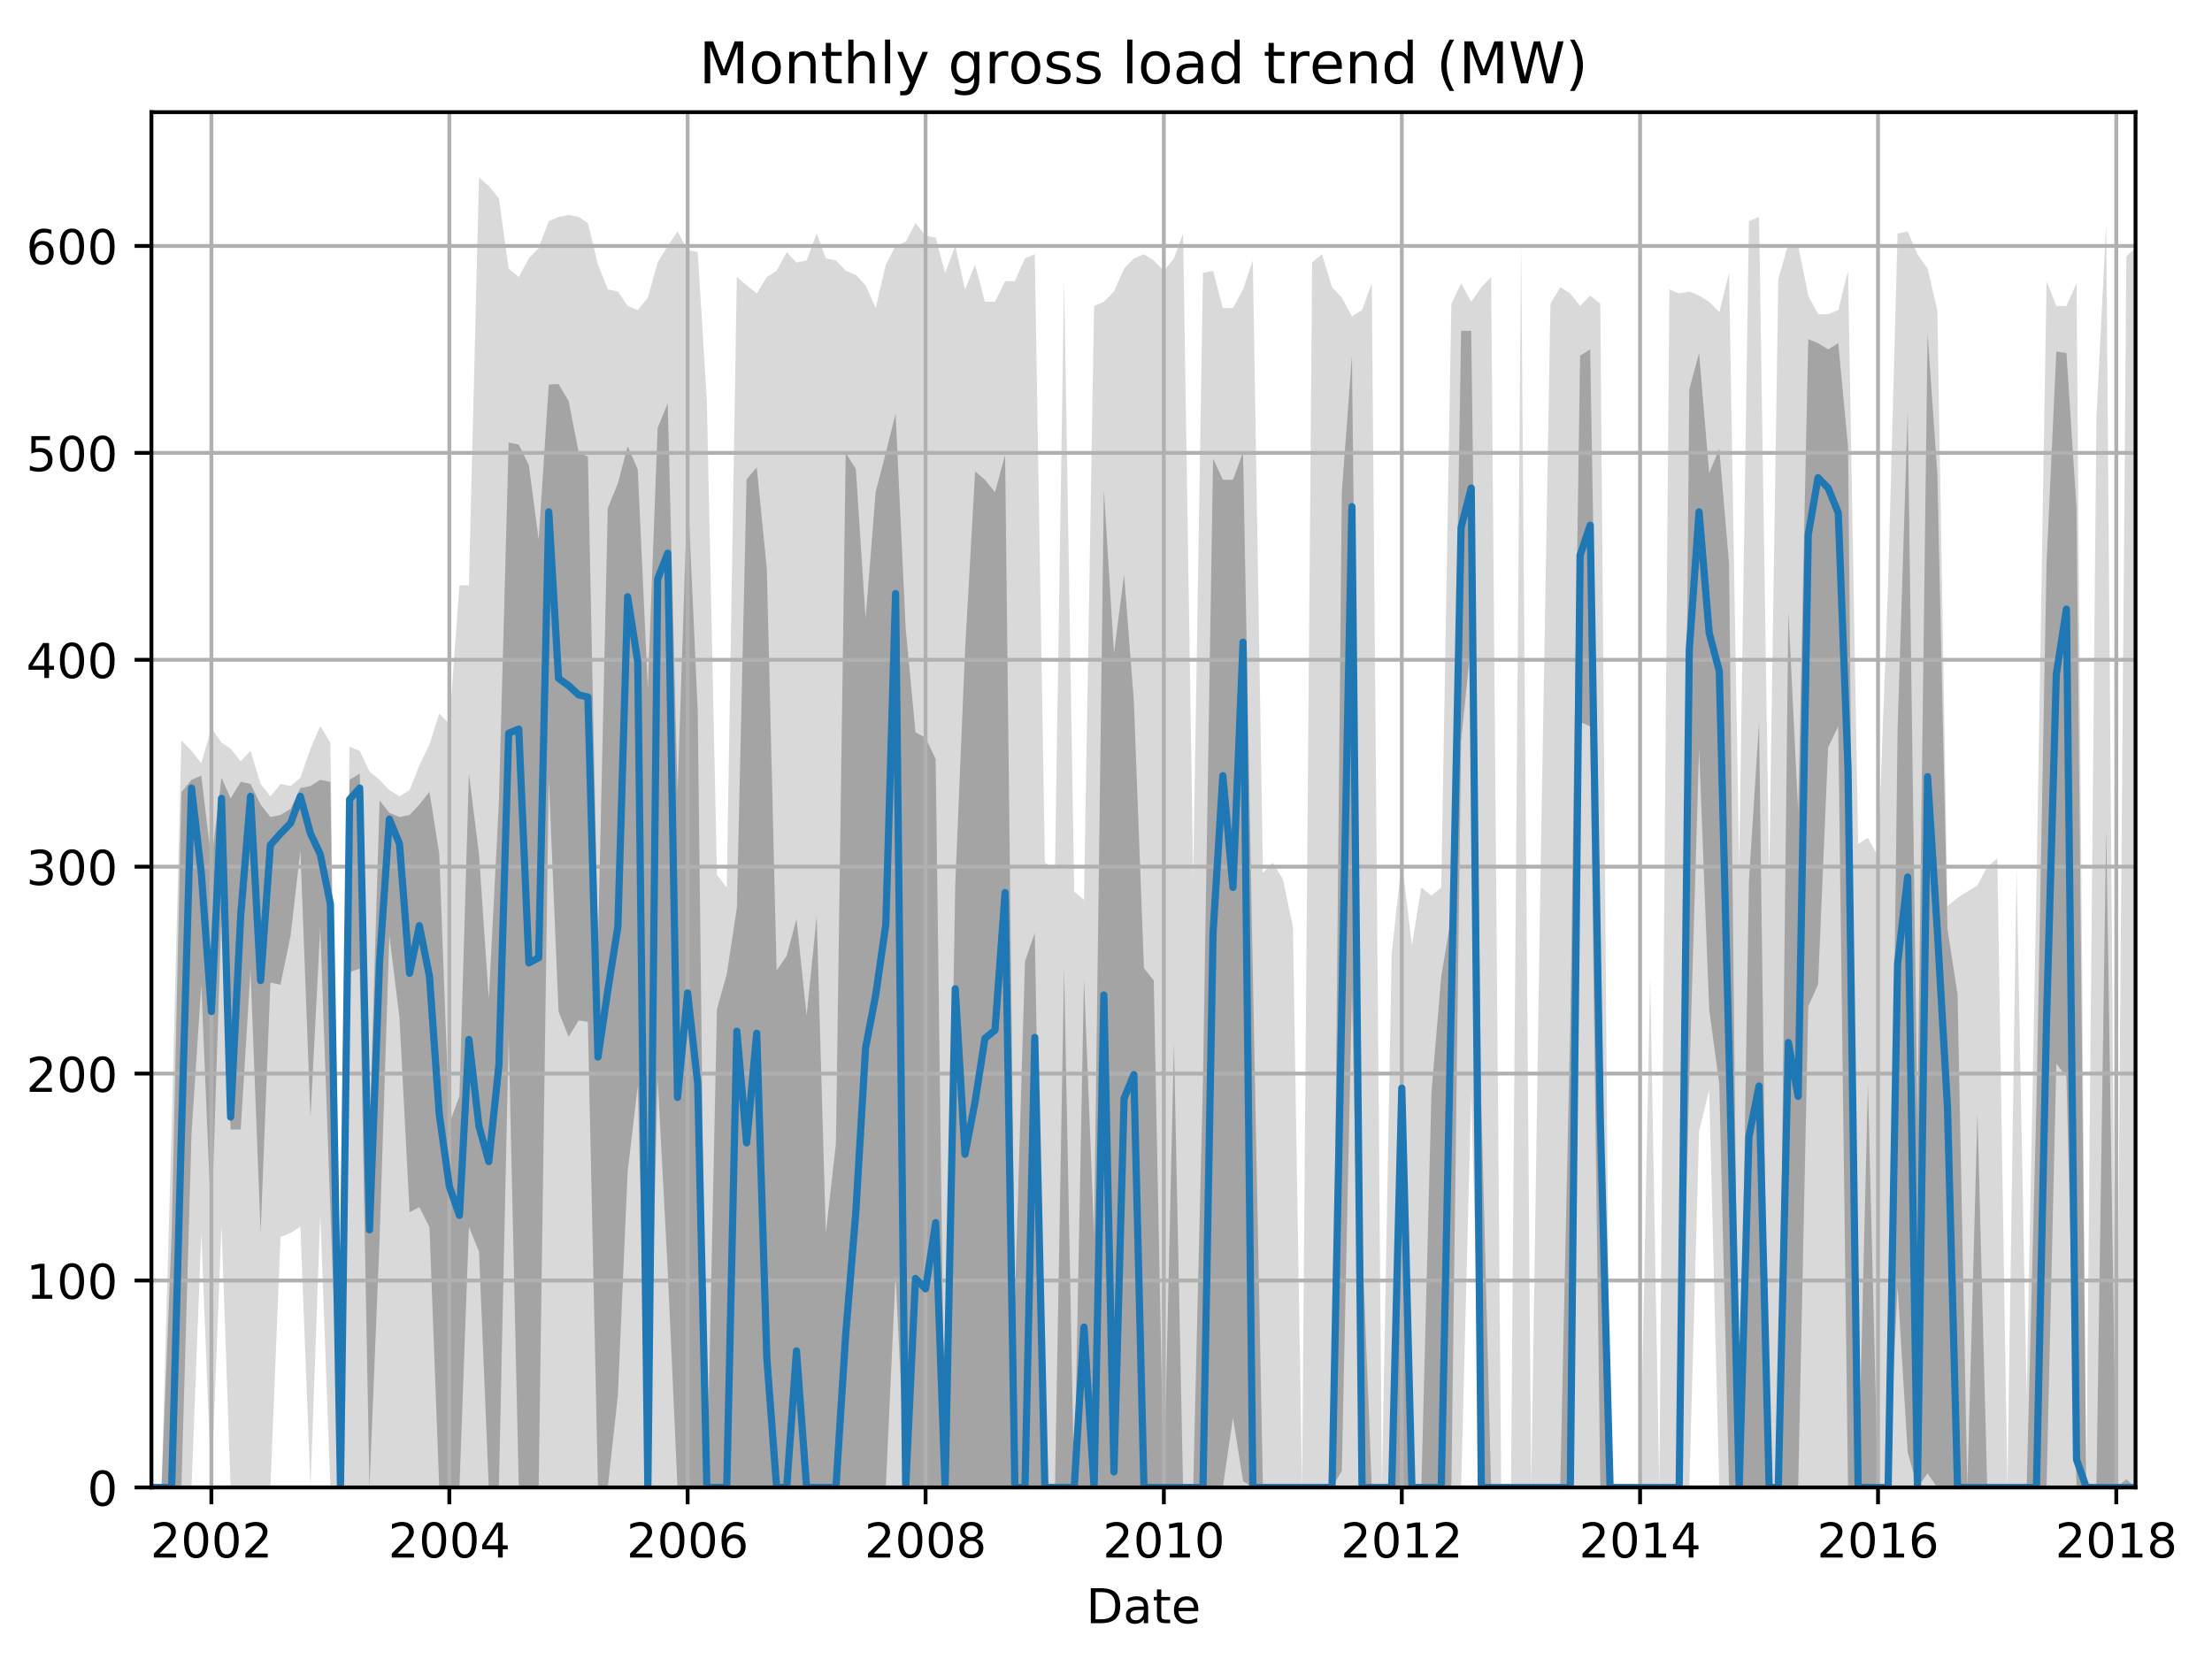 <?xml version="1.0" encoding="utf-8" standalone="no"?>
<!DOCTYPE svg PUBLIC "-//W3C//DTD SVG 1.1//EN"
  "http://www.w3.org/Graphics/SVG/1.1/DTD/svg11.dtd">
<!-- Created with matplotlib (http://matplotlib.org/) -->
<svg height="345.6pt" version="1.1" viewBox="0 0 460.8 345.6" width="460.8pt" xmlns="http://www.w3.org/2000/svg" xmlns:xlink="http://www.w3.org/1999/xlink">
 <defs>
  <style type="text/css">
*{stroke-linecap:butt;stroke-linejoin:round;}
  </style>
 </defs>
 <g id="figure_1">
  <g id="patch_1">
   <path d="M 0 345.6 
L 460.8 345.6 
L 460.8 0 
L 0 0 
z
" style="fill:none;"/>
  </g>
  <g id="axes_1">
   <g id="patch_2">
    <path d="M 31.543 309.863 
L 444.87 309.863 
L 444.87 23.365 
L 31.543 23.365 
z
" style="fill:none;"/>
   </g>
   <g id="PolyCollection_1">
    <path clip-path="url(#pa53b538dc1)" d="M 31.543 309.863 
L 31.543 309.863 
L 33.648 309.863 
L 35.753 309.863 
L 37.79 309.863 
L 39.895 309.863 
L 41.932 256.844 
L 44.037 309.863 
L 46.142 255.12 
L 48.043 309.863 
L 50.148 309.863 
L 52.186 309.863 
L 54.291 309.863 
L 56.328 309.863 
L 58.433 257.706 
L 60.538 256.844 
L 62.575 255.551 
L 64.68 309.863 
L 66.717 252.965 
L 68.822 309.863 
L 70.927 309.863 
L 72.828 309.863 
L 74.933 309.863 
L 76.97 309.863 
L 79.075 309.863 
L 81.112 309.863 
L 83.217 309.863 
L 85.322 309.863 
L 87.359 309.863 
L 89.464 309.863 
L 91.501 309.863 
L 93.606 309.863 
L 95.711 309.863 
L 97.681 309.863 
L 99.786 309.863 
L 101.823 309.863 
L 103.928 309.863 
L 105.965 309.863 
L 108.07 309.863 
L 110.175 309.863 
L 112.212 309.863 
L 114.317 309.863 
L 116.354 309.863 
L 118.459 309.863 
L 120.564 309.863 
L 122.465 309.863 
L 124.57 309.863 
L 126.607 309.863 
L 128.712 309.863 
L 130.75 309.863 
L 132.855 309.863 
L 134.96 309.863 
L 136.997 309.863 
L 139.102 309.863 
L 141.139 309.863 
L 143.244 309.863 
L 145.349 309.863 
L 147.25 309.863 
L 149.355 309.863 
L 151.392 309.863 
L 153.497 309.863 
L 155.534 309.863 
L 157.639 309.863 
L 159.744 309.863 
L 161.781 309.863 
L 163.886 309.863 
L 165.923 309.863 
L 168.028 309.863 
L 170.133 309.863 
L 172.035 309.863 
L 174.14 309.863 
L 176.177 309.863 
L 178.282 309.863 
L 180.319 309.863 
L 182.424 309.863 
L 184.529 309.863 
L 186.566 309.863 
L 188.671 309.863 
L 190.708 309.863 
L 192.813 309.863 
L 194.918 309.863 
L 196.887 309.863 
L 198.992 309.863 
L 201.029 309.863 
L 203.134 309.863 
L 205.171 309.863 
L 207.276 309.863 
L 209.381 309.863 
L 211.418 309.863 
L 213.523 309.863 
L 215.561 309.863 
L 217.666 309.863 
L 219.771 309.863 
L 221.672 309.863 
L 223.777 309.863 
L 225.814 309.863 
L 227.919 309.863 
L 229.956 309.863 
L 232.061 309.863 
L 234.166 309.863 
L 236.203 309.863 
L 238.308 309.863 
L 240.345 309.863 
L 242.45 309.863 
L 244.555 309.863 
L 246.457 309.863 
L 248.562 309.863 
L 250.599 309.863 
L 252.704 309.863 
L 254.741 309.863 
L 256.846 309.863 
L 258.951 309.863 
L 260.988 309.863 
L 263.093 309.863 
L 265.13 309.863 
L 267.235 309.863 
L 269.34 309.863 
L 271.241 309.863 
L 273.346 309.863 
L 275.383 309.863 
L 277.488 309.863 
L 279.525 309.863 
L 281.63 309.863 
L 283.735 309.863 
L 285.772 309.863 
L 287.877 309.863 
L 289.915 309.863 
L 292.02 309.863 
L 294.125 309.863 
L 296.094 309.863 
L 298.199 309.863 
L 300.236 309.863 
L 302.341 309.863 
L 304.378 309.863 
L 306.483 227.533 
L 308.588 309.863 
L 310.625 309.863 
L 312.73 309.863 
L 314.767 309.863 
L 316.872 309.863 
L 318.977 309.863 
L 320.878 309.863 
L 322.983 309.863 
L 325.02 309.863 
L 327.125 309.863 
L 329.163 309.863 
L 331.268 309.863 
L 333.373 309.863 
L 335.41 309.863 
L 337.515 309.863 
L 339.552 309.863 
L 341.657 309.863 
L 343.762 309.863 
L 345.663 309.863 
L 347.768 309.863 
L 349.805 309.863 
L 351.91 309.863 
L 353.947 235.723 
L 356.052 227.102 
L 358.157 309.863 
L 360.194 309.863 
L 362.299 309.863 
L 364.336 309.863 
L 366.441 309.863 
L 368.546 309.863 
L 370.448 309.863 
L 372.553 309.863 
L 374.59 309.863 
L 376.695 309.863 
L 378.732 309.863 
L 380.837 309.863 
L 382.942 309.863 
L 384.979 309.863 
L 387.084 309.863 
L 389.121 309.863 
L 391.226 309.863 
L 393.331 309.863 
L 395.3 309.863 
L 397.405 309.863 
L 399.442 309.863 
L 401.547 309.863 
L 403.584 309.863 
L 405.689 309.863 
L 407.794 309.863 
L 409.832 309.863 
L 411.937 309.863 
L 413.974 309.863 
L 416.079 309.863 
L 418.184 309.863 
L 420.085 309.863 
L 422.19 309.863 
L 424.227 309.863 
L 426.332 309.863 
L 428.369 309.863 
L 430.474 309.863 
L 432.579 309.863 
L 434.616 309.863 
L 436.721 309.863 
L 438.758 309.863 
L 440.863 309.863 
L 442.968 309.863 
L 444.87 309.863 
L 444.87 51.664 
L 444.87 51.664 
L 442.968 53.388 
L 440.863 309.863 
L 438.758 46.491 
L 436.721 87.01 
L 434.616 309.863 
L 432.579 58.991 
L 430.474 63.733 
L 428.369 63.733 
L 426.332 58.56 
L 424.227 184.859 
L 422.19 290.897 
L 420.085 180.979 
L 418.184 309.863 
L 416.079 178.824 
L 413.974 180.548 
L 411.937 184.427 
L 409.832 185.721 
L 407.794 187.014 
L 405.689 188.738 
L 403.584 64.595 
L 401.547 55.974 
L 399.442 52.957 
L 397.405 48.215 
L 395.3 48.646 
L 393.331 121.494 
L 391.226 178.393 
L 389.121 174.513 
L 387.084 175.806 
L 384.979 56.405 
L 382.942 64.595 
L 380.837 65.457 
L 378.732 65.457 
L 376.695 61.578 
L 374.59 51.233 
L 372.553 50.801 
L 370.448 58.129 
L 368.546 182.272 
L 366.441 45.198 
L 364.336 46.06 
L 362.299 180.117 
L 360.194 56.836 
L 358.157 65.026 
L 356.052 62.871 
L 353.947 61.578 
L 351.91 60.716 
L 349.805 61.147 
L 347.768 60.285 
L 345.663 309.863 
L 343.762 203.394 
L 341.657 309.863 
L 339.552 309.863 
L 337.515 309.863 
L 335.41 309.863 
L 333.373 63.302 
L 331.268 61.578 
L 329.163 63.733 
L 327.125 61.147 
L 325.02 59.854 
L 322.983 63.302 
L 320.878 184.427 
L 318.977 309.863 
L 316.872 50.37 
L 314.767 309.863 
L 312.73 309.863 
L 310.625 57.698 
L 308.588 59.854 
L 306.483 62.871 
L 304.378 58.991 
L 302.341 63.302 
L 300.236 184.859 
L 298.199 186.583 
L 296.094 184.859 
L 294.125 196.928 
L 292.02 179.255 
L 289.915 198.652 
L 287.877 309.863 
L 285.772 58.991 
L 283.735 64.595 
L 281.63 65.888 
L 279.525 62.009 
L 277.488 59.854 
L 275.383 52.957 
L 273.346 54.681 
L 271.241 309.863 
L 269.34 193.049 
L 267.235 183.134 
L 265.13 179.686 
L 263.093 181.841 
L 260.988 54.25 
L 258.951 60.285 
L 256.846 64.164 
L 254.741 64.164 
L 252.704 56.405 
L 250.599 56.836 
L 248.562 182.703 
L 246.457 48.646 
L 244.555 53.819 
L 242.45 56.405 
L 240.345 54.25 
L 238.308 52.957 
L 236.203 53.819 
L 234.166 55.974 
L 232.061 60.716 
L 229.956 62.871 
L 227.919 63.733 
L 225.814 187.445 
L 223.777 185.721 
L 221.672 58.129 
L 219.771 180.979 
L 217.666 179.686 
L 215.561 52.957 
L 213.523 53.819 
L 211.418 58.56 
L 209.381 58.56 
L 207.276 62.871 
L 205.171 62.871 
L 203.134 55.112 
L 201.029 60.285 
L 198.992 51.233 
L 196.887 56.836 
L 194.918 49.508 
L 192.813 49.077 
L 190.708 46.491 
L 188.671 50.37 
L 186.566 51.233 
L 184.529 55.112 
L 182.424 64.164 
L 180.319 59.423 
L 178.282 57.267 
L 176.177 56.405 
L 174.14 54.25 
L 172.035 53.819 
L 170.133 48.646 
L 168.028 54.25 
L 165.923 54.681 
L 163.886 52.526 
L 161.781 56.405 
L 159.744 57.698 
L 157.639 61.147 
L 155.534 59.423 
L 153.497 57.698 
L 151.392 184.859 
L 149.355 182.272 
L 147.25 83.561 
L 145.349 52.526 
L 143.244 52.095 
L 141.139 48.215 
L 139.102 51.233 
L 136.997 54.681 
L 134.96 62.009 
L 132.855 64.595 
L 130.75 63.733 
L 128.712 60.716 
L 126.607 60.285 
L 124.57 55.112 
L 122.465 46.491 
L 120.564 45.198 
L 118.459 44.767 
L 116.354 45.198 
L 114.317 46.06 
L 112.212 51.664 
L 110.175 53.819 
L 108.07 57.698 
L 105.965 55.974 
L 103.928 41.318 
L 101.823 38.732 
L 99.786 37.008 
L 97.681 121.925 
L 95.711 121.925 
L 93.606 150.805 
L 91.501 148.65 
L 89.464 155.116 
L 87.359 159.426 
L 85.322 164.599 
L 83.217 165.892 
L 81.112 164.599 
L 79.075 162.444 
L 76.97 160.72 
L 74.933 156.409 
L 72.828 155.547 
L 70.927 309.863 
L 68.822 154.685 
L 66.717 151.237 
L 64.68 155.978 
L 62.575 162.013 
L 60.538 163.737 
L 58.433 163.306 
L 56.328 165.892 
L 54.291 163.306 
L 52.186 156.409 
L 50.148 158.564 
L 48.043 155.978 
L 46.142 154.685 
L 44.037 151.668 
L 41.932 158.995 
L 39.895 156.409 
L 37.79 154.254 
L 35.753 234.861 
L 33.648 309.863 
L 31.543 309.863 
z
" style="fill:#808080;fill-opacity:0.3;"/>
   </g>
   <g id="PolyCollection_2">
    <path clip-path="url(#pa53b538dc1)" d="M 31.543 309.863 
L 31.543 309.863 
L 33.648 309.863 
L 35.753 309.863 
L 37.79 309.863 
L 39.895 236.154 
L 41.932 205.118 
L 44.037 255.551 
L 46.142 190.462 
L 48.043 235.292 
L 50.148 235.292 
L 52.186 202.101 
L 54.291 256.844 
L 56.328 204.687 
L 58.433 205.118 
L 60.538 194.88 
L 62.575 177.207 
L 64.68 232.813 
L 66.717 193.156 
L 68.822 252.103 
L 70.927 309.863 
L 72.828 202.532 
L 74.933 201.777 
L 76.97 309.863 
L 79.075 258.137 
L 81.112 194.88 
L 83.217 212.015 
L 85.322 252.534 
L 87.359 251.456 
L 89.464 255.659 
L 91.501 309.863 
L 93.606 309.863 
L 95.711 309.863 
L 97.681 255.551 
L 99.786 260.724 
L 101.823 309.863 
L 103.928 309.863 
L 105.965 215.894 
L 108.07 309.863 
L 110.175 309.863 
L 112.212 309.863 
L 114.317 162.121 
L 116.354 210.722 
L 118.459 216.002 
L 120.564 212.554 
L 122.465 212.877 
L 124.57 309.863 
L 126.607 309.863 
L 128.712 290.682 
L 130.75 244.128 
L 132.855 226.239 
L 134.96 309.863 
L 136.997 224.731 
L 139.102 264.711 
L 141.139 309.863 
L 143.244 309.863 
L 145.349 309.863 
L 147.25 309.863 
L 149.355 309.863 
L 151.392 309.863 
L 153.497 309.863 
L 155.534 309.863 
L 157.639 309.863 
L 159.744 309.863 
L 161.781 309.863 
L 163.886 309.863 
L 165.923 309.863 
L 168.028 309.863 
L 170.133 309.863 
L 172.035 309.863 
L 174.14 309.863 
L 176.177 309.863 
L 178.282 309.863 
L 180.319 309.863 
L 182.424 309.863 
L 184.529 309.863 
L 186.566 265.573 
L 188.671 309.863 
L 190.708 309.863 
L 192.813 309.863 
L 194.918 309.863 
L 196.887 309.863 
L 198.992 309.863 
L 201.029 309.863 
L 203.134 309.863 
L 205.171 309.863 
L 207.276 309.863 
L 209.381 309.863 
L 211.418 309.863 
L 213.523 309.863 
L 215.561 309.863 
L 217.666 309.863 
L 219.771 309.863 
L 221.672 309.863 
L 223.777 309.863 
L 225.814 309.863 
L 227.919 309.863 
L 229.956 309.863 
L 232.061 309.863 
L 234.166 309.863 
L 236.203 309.863 
L 238.308 309.863 
L 240.345 309.863 
L 242.45 309.863 
L 244.555 309.863 
L 246.457 309.863 
L 248.562 309.863 
L 250.599 309.863 
L 252.704 309.863 
L 254.741 309.863 
L 256.846 295.316 
L 258.951 308.57 
L 260.988 309.863 
L 263.093 309.863 
L 265.13 309.863 
L 267.235 309.863 
L 269.34 309.863 
L 271.241 309.863 
L 273.346 309.863 
L 275.383 309.863 
L 277.488 309.863 
L 279.525 306.415 
L 281.63 206.519 
L 283.735 309.863 
L 285.772 309.863 
L 287.877 309.863 
L 289.915 309.863 
L 292.02 309.863 
L 294.125 309.863 
L 296.094 309.863 
L 298.199 309.863 
L 300.236 309.863 
L 302.341 309.863 
L 304.378 154.362 
L 306.483 133.563 
L 308.588 309.863 
L 310.625 309.863 
L 312.73 309.863 
L 314.767 309.863 
L 316.872 309.863 
L 318.977 309.863 
L 320.878 309.863 
L 322.983 309.863 
L 325.02 309.863 
L 327.125 309.863 
L 329.163 150.374 
L 331.268 151.344 
L 333.373 309.863 
L 335.41 309.863 
L 337.515 309.863 
L 339.552 309.863 
L 341.657 309.863 
L 343.762 309.863 
L 345.663 309.863 
L 347.768 309.863 
L 349.805 309.863 
L 351.91 224.946 
L 353.947 155.978 
L 356.052 210.291 
L 358.157 225.808 
L 360.194 309.863 
L 362.299 309.863 
L 364.336 309.863 
L 366.441 309.863 
L 368.546 309.863 
L 370.448 309.863 
L 372.553 309.863 
L 374.59 309.863 
L 376.695 209.644 
L 378.732 205.118 
L 380.837 155.655 
L 382.942 151.344 
L 384.979 309.863 
L 387.084 309.863 
L 389.121 309.863 
L 391.226 309.863 
L 393.331 309.863 
L 395.3 267.944 
L 397.405 302.536 
L 399.442 309.863 
L 401.547 306.954 
L 403.584 309.863 
L 405.689 309.863 
L 407.794 309.863 
L 409.832 309.863 
L 411.937 309.863 
L 413.974 309.863 
L 416.079 309.863 
L 418.184 309.863 
L 420.085 309.863 
L 422.19 309.863 
L 424.227 309.863 
L 426.332 309.863 
L 428.369 221.606 
L 430.474 224.3 
L 432.579 309.863 
L 434.616 309.863 
L 436.721 309.863 
L 438.758 309.863 
L 440.863 309.863 
L 442.968 309.863 
L 444.87 309.863 
L 444.87 309.863 
L 444.87 309.863 
L 442.968 308.139 
L 440.863 309.863 
L 438.758 172.681 
L 436.721 309.863 
L 434.616 309.863 
L 432.579 105.868 
L 430.474 73.539 
L 428.369 73.216 
L 426.332 117.291 
L 424.227 229.688 
L 422.19 309.863 
L 420.085 309.863 
L 418.184 309.863 
L 416.079 309.863 
L 413.974 309.863 
L 411.937 231.843 
L 409.832 309.863 
L 407.794 207.165 
L 405.689 193.48 
L 403.584 98.756 
L 401.547 69.337 
L 399.442 233.567 
L 397.405 85.609 
L 395.3 151.991 
L 393.331 309.863 
L 391.226 309.863 
L 389.121 225.808 
L 387.084 309.863 
L 384.979 93.045 
L 382.942 71.492 
L 380.837 72.785 
L 378.732 71.492 
L 376.695 70.63 
L 374.59 168.91 
L 372.553 127.421 
L 370.448 309.863 
L 368.546 309.863 
L 366.441 150.374 
L 364.336 183.565 
L 362.299 309.863 
L 360.194 117.399 
L 358.157 93.476 
L 356.052 98.54 
L 353.947 73.539 
L 351.91 81.083 
L 349.805 309.863 
L 347.768 309.863 
L 345.663 309.863 
L 343.762 309.863 
L 341.657 309.863 
L 339.552 309.863 
L 337.515 309.863 
L 335.41 309.863 
L 333.373 196.389 
L 331.268 72.785 
L 329.163 74.078 
L 327.125 212.769 
L 325.02 309.863 
L 322.983 309.863 
L 320.878 309.863 
L 318.977 309.863 
L 316.872 309.863 
L 314.767 309.863 
L 312.73 309.863 
L 310.625 309.863 
L 308.588 229.688 
L 306.483 68.906 
L 304.378 68.906 
L 302.341 190.893 
L 300.236 203.394 
L 298.199 227.533 
L 296.094 309.863 
L 294.125 309.863 
L 292.02 211.907 
L 289.915 309.863 
L 287.877 309.863 
L 285.772 309.863 
L 283.735 258.03 
L 281.63 74.078 
L 279.525 102.528 
L 277.488 309.863 
L 275.383 309.863 
L 273.346 309.863 
L 271.241 309.863 
L 269.34 309.863 
L 267.235 309.863 
L 265.13 309.863 
L 263.093 309.863 
L 260.988 202.855 
L 258.951 94.23 
L 256.846 99.941 
L 254.741 99.941 
L 252.704 95.523 
L 250.599 224.946 
L 248.562 309.863 
L 246.457 309.863 
L 244.555 217.295 
L 242.45 309.863 
L 240.345 204.256 
L 238.308 201.67 
L 236.203 146.064 
L 234.166 119.662 
L 232.061 136.042 
L 229.956 101.989 
L 227.919 257.275 
L 225.814 203.825 
L 223.777 309.863 
L 221.672 201.67 
L 219.771 309.863 
L 217.666 309.863 
L 215.561 194.342 
L 213.523 200.269 
L 211.418 271.069 
L 209.381 94.769 
L 207.276 102.528 
L 205.171 99.941 
L 203.134 98.217 
L 201.029 135.611 
L 198.992 184.427 
L 196.887 309.863 
L 194.918 158.133 
L 192.813 153.715 
L 190.708 152.53 
L 188.671 130.869 
L 186.566 86.148 
L 184.529 94.338 
L 182.424 102.42 
L 180.319 128.822 
L 178.282 97.678 
L 176.177 94.338 
L 174.14 238.201 
L 172.035 256.844 
L 170.133 190.893 
L 168.028 211.584 
L 165.923 191.432 
L 163.886 199.083 
L 161.781 202.208 
L 159.744 118.477 
L 157.639 97.355 
L 155.534 99.834 
L 153.497 189.169 
L 151.392 202.963 
L 149.355 210.183 
L 147.25 309.863 
L 145.349 148.111 
L 143.244 101.666 
L 141.139 164.922 
L 139.102 83.992 
L 136.997 89.165 
L 134.96 143.37 
L 132.855 97.786 
L 130.75 92.937 
L 128.712 100.696 
L 126.607 105.868 
L 124.57 196.928 
L 122.465 95.092 
L 120.564 94.338 
L 118.459 83.561 
L 116.354 80.005 
L 114.317 80.113 
L 112.212 112.442 
L 110.175 96.924 
L 108.07 92.613 
L 105.965 92.182 
L 103.928 167.185 
L 101.823 208.135 
L 99.786 177.962 
L 97.681 161.151 
L 95.711 228.395 
L 93.606 233.998 
L 91.501 177.854 
L 89.464 164.922 
L 87.359 167.616 
L 85.322 169.772 
L 83.217 170.203 
L 81.112 169.341 
L 79.075 166.754 
L 76.97 236.585 
L 74.933 161.151 
L 72.828 162.444 
L 70.927 309.863 
L 68.822 162.875 
L 66.717 162.444 
L 64.68 163.737 
L 62.575 164.168 
L 60.538 168.479 
L 58.433 169.772 
L 56.328 170.203 
L 54.291 167.616 
L 52.186 163.306 
L 50.148 162.875 
L 48.043 166.323 
L 46.142 162.013 
L 44.037 179.255 
L 41.932 161.582 
L 39.895 162.444 
L 37.79 165.03 
L 35.753 257.275 
L 33.648 309.863 
L 31.543 309.863 
z
" style="fill:#808080;fill-opacity:0.6;"/>
   </g>
   <g id="matplotlib.axis_1">
    <g id="xtick_1">
     <g id="line2d_1">
      <path clip-path="url(#pa53b538dc1)" d="M 44.037 309.863 
L 44.037 23.365 
" style="fill:none;stroke:#b0b0b0;stroke-linecap:square;stroke-width:0.8;"/>
     </g>
     <g id="line2d_2">
      <defs>
       <path d="M 0 0 
L 0 3.5 
" id="m38c96e38ef" style="stroke:#000000;stroke-width:0.8;"/>
      </defs>
      <g>
       <use style="stroke:#000000;stroke-width:0.8;" x="44.037" xlink:href="#m38c96e38ef" y="309.863"/>
      </g>
     </g>
     <g id="text_1">
      <!-- 2002 -->
      <defs>
       <path d="M 19.188 8.297 
L 53.609 8.297 
L 53.609 0 
L 7.328 0 
L 7.328 8.297 
Q 12.938 14.109 22.625 23.891 
Q 32.328 33.688 34.812 36.531 
Q 39.547 41.844 41.422 45.531 
Q 43.312 49.219 43.312 52.781 
Q 43.312 58.594 39.234 62.25 
Q 35.156 65.922 28.609 65.922 
Q 23.969 65.922 18.812 64.312 
Q 13.672 62.703 7.812 59.422 
L 7.812 69.391 
Q 13.766 71.781 18.938 73 
Q 24.125 74.219 28.422 74.219 
Q 39.75 74.219 46.484 68.547 
Q 53.219 62.891 53.219 53.422 
Q 53.219 48.922 51.531 44.891 
Q 49.859 40.875 45.406 35.406 
Q 44.188 33.984 37.641 27.219 
Q 31.109 20.453 19.188 8.297 
z
" id="DejaVuSans-32"/>
       <path d="M 31.781 66.406 
Q 24.172 66.406 20.328 58.906 
Q 16.5 51.422 16.5 36.375 
Q 16.5 21.391 20.328 13.891 
Q 24.172 6.391 31.781 6.391 
Q 39.453 6.391 43.281 13.891 
Q 47.125 21.391 47.125 36.375 
Q 47.125 51.422 43.281 58.906 
Q 39.453 66.406 31.781 66.406 
z
M 31.781 74.219 
Q 44.047 74.219 50.516 64.516 
Q 56.984 54.828 56.984 36.375 
Q 56.984 17.969 50.516 8.266 
Q 44.047 -1.422 31.781 -1.422 
Q 19.531 -1.422 13.062 8.266 
Q 6.594 17.969 6.594 36.375 
Q 6.594 54.828 13.062 64.516 
Q 19.531 74.219 31.781 74.219 
z
" id="DejaVuSans-30"/>
      </defs>
      <g transform="translate(31.312 324.462)scale(0.1 -0.1)">
       <use xlink:href="#DejaVuSans-32"/>
       <use x="63.623" xlink:href="#DejaVuSans-30"/>
       <use x="127.246" xlink:href="#DejaVuSans-30"/>
       <use x="190.869" xlink:href="#DejaVuSans-32"/>
      </g>
     </g>
    </g>
    <g id="xtick_2">
     <g id="line2d_3">
      <path clip-path="url(#pa53b538dc1)" d="M 93.606 309.863 
L 93.606 23.365 
" style="fill:none;stroke:#b0b0b0;stroke-linecap:square;stroke-width:0.8;"/>
     </g>
     <g id="line2d_4">
      <g>
       <use style="stroke:#000000;stroke-width:0.8;" x="93.606" xlink:href="#m38c96e38ef" y="309.863"/>
      </g>
     </g>
     <g id="text_2">
      <!-- 2004 -->
      <defs>
       <path d="M 37.797 64.312 
L 12.891 25.391 
L 37.797 25.391 
z
M 35.203 72.906 
L 47.609 72.906 
L 47.609 25.391 
L 58.016 25.391 
L 58.016 17.188 
L 47.609 17.188 
L 47.609 0 
L 37.797 0 
L 37.797 17.188 
L 4.891 17.188 
L 4.891 26.703 
z
" id="DejaVuSans-34"/>
      </defs>
      <g transform="translate(80.881 324.462)scale(0.1 -0.1)">
       <use xlink:href="#DejaVuSans-32"/>
       <use x="63.623" xlink:href="#DejaVuSans-30"/>
       <use x="127.246" xlink:href="#DejaVuSans-30"/>
       <use x="190.869" xlink:href="#DejaVuSans-34"/>
      </g>
     </g>
    </g>
    <g id="xtick_3">
     <g id="line2d_5">
      <path clip-path="url(#pa53b538dc1)" d="M 143.244 309.863 
L 143.244 23.365 
" style="fill:none;stroke:#b0b0b0;stroke-linecap:square;stroke-width:0.8;"/>
     </g>
     <g id="line2d_6">
      <g>
       <use style="stroke:#000000;stroke-width:0.8;" x="143.244" xlink:href="#m38c96e38ef" y="309.863"/>
      </g>
     </g>
     <g id="text_3">
      <!-- 2006 -->
      <defs>
       <path d="M 33.016 40.375 
Q 26.375 40.375 22.484 35.828 
Q 18.609 31.297 18.609 23.391 
Q 18.609 15.531 22.484 10.953 
Q 26.375 6.391 33.016 6.391 
Q 39.656 6.391 43.531 10.953 
Q 47.406 15.531 47.406 23.391 
Q 47.406 31.297 43.531 35.828 
Q 39.656 40.375 33.016 40.375 
z
M 52.594 71.297 
L 52.594 62.312 
Q 48.875 64.062 45.094 64.984 
Q 41.312 65.922 37.594 65.922 
Q 27.828 65.922 22.672 59.328 
Q 17.531 52.734 16.797 39.406 
Q 19.672 43.656 24.016 45.922 
Q 28.375 48.188 33.594 48.188 
Q 44.578 48.188 50.953 41.516 
Q 57.328 34.859 57.328 23.391 
Q 57.328 12.156 50.688 5.359 
Q 44.047 -1.422 33.016 -1.422 
Q 20.359 -1.422 13.672 8.266 
Q 6.984 17.969 6.984 36.375 
Q 6.984 53.656 15.188 63.938 
Q 23.391 74.219 37.203 74.219 
Q 40.922 74.219 44.703 73.484 
Q 48.484 72.75 52.594 71.297 
z
" id="DejaVuSans-36"/>
      </defs>
      <g transform="translate(130.519 324.462)scale(0.1 -0.1)">
       <use xlink:href="#DejaVuSans-32"/>
       <use x="63.623" xlink:href="#DejaVuSans-30"/>
       <use x="127.246" xlink:href="#DejaVuSans-30"/>
       <use x="190.869" xlink:href="#DejaVuSans-36"/>
      </g>
     </g>
    </g>
    <g id="xtick_4">
     <g id="line2d_7">
      <path clip-path="url(#pa53b538dc1)" d="M 192.813 309.863 
L 192.813 23.365 
" style="fill:none;stroke:#b0b0b0;stroke-linecap:square;stroke-width:0.8;"/>
     </g>
     <g id="line2d_8">
      <g>
       <use style="stroke:#000000;stroke-width:0.8;" x="192.813" xlink:href="#m38c96e38ef" y="309.863"/>
      </g>
     </g>
     <g id="text_4">
      <!-- 2008 -->
      <defs>
       <path d="M 31.781 34.625 
Q 24.75 34.625 20.719 30.859 
Q 16.703 27.094 16.703 20.516 
Q 16.703 13.922 20.719 10.156 
Q 24.75 6.391 31.781 6.391 
Q 38.812 6.391 42.859 10.172 
Q 46.922 13.969 46.922 20.516 
Q 46.922 27.094 42.891 30.859 
Q 38.875 34.625 31.781 34.625 
z
M 21.922 38.812 
Q 15.578 40.375 12.031 44.719 
Q 8.5 49.078 8.5 55.328 
Q 8.5 64.062 14.719 69.141 
Q 20.953 74.219 31.781 74.219 
Q 42.672 74.219 48.875 69.141 
Q 55.078 64.062 55.078 55.328 
Q 55.078 49.078 51.531 44.719 
Q 48 40.375 41.703 38.812 
Q 48.828 37.156 52.797 32.312 
Q 56.781 27.484 56.781 20.516 
Q 56.781 9.906 50.312 4.234 
Q 43.844 -1.422 31.781 -1.422 
Q 19.734 -1.422 13.25 4.234 
Q 6.781 9.906 6.781 20.516 
Q 6.781 27.484 10.781 32.312 
Q 14.797 37.156 21.922 38.812 
z
M 18.312 54.391 
Q 18.312 48.734 21.844 45.562 
Q 25.391 42.391 31.781 42.391 
Q 38.141 42.391 41.719 45.562 
Q 45.312 48.734 45.312 54.391 
Q 45.312 60.062 41.719 63.234 
Q 38.141 66.406 31.781 66.406 
Q 25.391 66.406 21.844 63.234 
Q 18.312 60.062 18.312 54.391 
z
" id="DejaVuSans-38"/>
      </defs>
      <g transform="translate(180.088 324.462)scale(0.1 -0.1)">
       <use xlink:href="#DejaVuSans-32"/>
       <use x="63.623" xlink:href="#DejaVuSans-30"/>
       <use x="127.246" xlink:href="#DejaVuSans-30"/>
       <use x="190.869" xlink:href="#DejaVuSans-38"/>
      </g>
     </g>
    </g>
    <g id="xtick_5">
     <g id="line2d_9">
      <path clip-path="url(#pa53b538dc1)" d="M 242.45 309.863 
L 242.45 23.365 
" style="fill:none;stroke:#b0b0b0;stroke-linecap:square;stroke-width:0.8;"/>
     </g>
     <g id="line2d_10">
      <g>
       <use style="stroke:#000000;stroke-width:0.8;" x="242.45" xlink:href="#m38c96e38ef" y="309.863"/>
      </g>
     </g>
     <g id="text_5">
      <!-- 2010 -->
      <defs>
       <path d="M 12.406 8.297 
L 28.516 8.297 
L 28.516 63.922 
L 10.984 60.406 
L 10.984 69.391 
L 28.422 72.906 
L 38.281 72.906 
L 38.281 8.297 
L 54.391 8.297 
L 54.391 0 
L 12.406 0 
z
" id="DejaVuSans-31"/>
      </defs>
      <g transform="translate(229.725 324.462)scale(0.1 -0.1)">
       <use xlink:href="#DejaVuSans-32"/>
       <use x="63.623" xlink:href="#DejaVuSans-30"/>
       <use x="127.246" xlink:href="#DejaVuSans-31"/>
       <use x="190.869" xlink:href="#DejaVuSans-30"/>
      </g>
     </g>
    </g>
    <g id="xtick_6">
     <g id="line2d_11">
      <path clip-path="url(#pa53b538dc1)" d="M 292.02 309.863 
L 292.02 23.365 
" style="fill:none;stroke:#b0b0b0;stroke-linecap:square;stroke-width:0.8;"/>
     </g>
     <g id="line2d_12">
      <g>
       <use style="stroke:#000000;stroke-width:0.8;" x="292.02" xlink:href="#m38c96e38ef" y="309.863"/>
      </g>
     </g>
     <g id="text_6">
      <!-- 2012 -->
      <g transform="translate(279.295 324.462)scale(0.1 -0.1)">
       <use xlink:href="#DejaVuSans-32"/>
       <use x="63.623" xlink:href="#DejaVuSans-30"/>
       <use x="127.246" xlink:href="#DejaVuSans-31"/>
       <use x="190.869" xlink:href="#DejaVuSans-32"/>
      </g>
     </g>
    </g>
    <g id="xtick_7">
     <g id="line2d_13">
      <path clip-path="url(#pa53b538dc1)" d="M 341.657 309.863 
L 341.657 23.365 
" style="fill:none;stroke:#b0b0b0;stroke-linecap:square;stroke-width:0.8;"/>
     </g>
     <g id="line2d_14">
      <g>
       <use style="stroke:#000000;stroke-width:0.8;" x="341.657" xlink:href="#m38c96e38ef" y="309.863"/>
      </g>
     </g>
     <g id="text_7">
      <!-- 2014 -->
      <g transform="translate(328.932 324.462)scale(0.1 -0.1)">
       <use xlink:href="#DejaVuSans-32"/>
       <use x="63.623" xlink:href="#DejaVuSans-30"/>
       <use x="127.246" xlink:href="#DejaVuSans-31"/>
       <use x="190.869" xlink:href="#DejaVuSans-34"/>
      </g>
     </g>
    </g>
    <g id="xtick_8">
     <g id="line2d_15">
      <path clip-path="url(#pa53b538dc1)" d="M 391.226 309.863 
L 391.226 23.365 
" style="fill:none;stroke:#b0b0b0;stroke-linecap:square;stroke-width:0.8;"/>
     </g>
     <g id="line2d_16">
      <g>
       <use style="stroke:#000000;stroke-width:0.8;" x="391.226" xlink:href="#m38c96e38ef" y="309.863"/>
      </g>
     </g>
     <g id="text_8">
      <!-- 2016 -->
      <g transform="translate(378.501 324.462)scale(0.1 -0.1)">
       <use xlink:href="#DejaVuSans-32"/>
       <use x="63.623" xlink:href="#DejaVuSans-30"/>
       <use x="127.246" xlink:href="#DejaVuSans-31"/>
       <use x="190.869" xlink:href="#DejaVuSans-36"/>
      </g>
     </g>
    </g>
    <g id="xtick_9">
     <g id="line2d_17">
      <path clip-path="url(#pa53b538dc1)" d="M 440.863 309.863 
L 440.863 23.365 
" style="fill:none;stroke:#b0b0b0;stroke-linecap:square;stroke-width:0.8;"/>
     </g>
     <g id="line2d_18">
      <g>
       <use style="stroke:#000000;stroke-width:0.8;" x="440.863" xlink:href="#m38c96e38ef" y="309.863"/>
      </g>
     </g>
     <g id="text_9">
      <!-- 2018 -->
      <g transform="translate(428.138 324.462)scale(0.1 -0.1)">
       <use xlink:href="#DejaVuSans-32"/>
       <use x="63.623" xlink:href="#DejaVuSans-30"/>
       <use x="127.246" xlink:href="#DejaVuSans-31"/>
       <use x="190.869" xlink:href="#DejaVuSans-38"/>
      </g>
     </g>
    </g>
    <g id="text_10">
     <!-- Date -->
     <defs>
      <path d="M 19.672 64.797 
L 19.672 8.109 
L 31.594 8.109 
Q 46.688 8.109 53.688 14.938 
Q 60.688 21.781 60.688 36.531 
Q 60.688 51.172 53.688 57.984 
Q 46.688 64.797 31.594 64.797 
z
M 9.812 72.906 
L 30.078 72.906 
Q 51.266 72.906 61.172 64.094 
Q 71.094 55.281 71.094 36.531 
Q 71.094 17.672 61.125 8.828 
Q 51.172 0 30.078 0 
L 9.812 0 
z
" id="DejaVuSans-44"/>
      <path d="M 34.281 27.484 
Q 23.391 27.484 19.188 25 
Q 14.984 22.516 14.984 16.5 
Q 14.984 11.719 18.141 8.906 
Q 21.297 6.109 26.703 6.109 
Q 34.188 6.109 38.703 11.406 
Q 43.219 16.703 43.219 25.484 
L 43.219 27.484 
z
M 52.203 31.203 
L 52.203 0 
L 43.219 0 
L 43.219 8.297 
Q 40.141 3.328 35.547 0.953 
Q 30.953 -1.422 24.312 -1.422 
Q 15.922 -1.422 10.953 3.297 
Q 6 8.016 6 15.922 
Q 6 25.141 12.172 29.828 
Q 18.359 34.516 30.609 34.516 
L 43.219 34.516 
L 43.219 35.406 
Q 43.219 41.609 39.141 45 
Q 35.062 48.391 27.688 48.391 
Q 23 48.391 18.547 47.266 
Q 14.109 46.141 10.016 43.891 
L 10.016 52.203 
Q 14.938 54.109 19.578 55.047 
Q 24.219 56 28.609 56 
Q 40.484 56 46.344 49.844 
Q 52.203 43.703 52.203 31.203 
z
" id="DejaVuSans-61"/>
      <path d="M 18.312 70.219 
L 18.312 54.688 
L 36.812 54.688 
L 36.812 47.703 
L 18.312 47.703 
L 18.312 18.016 
Q 18.312 11.328 20.141 9.422 
Q 21.969 7.516 27.594 7.516 
L 36.812 7.516 
L 36.812 0 
L 27.594 0 
Q 17.188 0 13.234 3.875 
Q 9.281 7.766 9.281 18.016 
L 9.281 47.703 
L 2.688 47.703 
L 2.688 54.688 
L 9.281 54.688 
L 9.281 70.219 
z
" id="DejaVuSans-74"/>
      <path d="M 56.203 29.594 
L 56.203 25.203 
L 14.891 25.203 
Q 15.484 15.922 20.484 11.062 
Q 25.484 6.203 34.422 6.203 
Q 39.594 6.203 44.453 7.469 
Q 49.312 8.734 54.109 11.281 
L 54.109 2.781 
Q 49.266 0.734 44.188 -0.344 
Q 39.109 -1.422 33.891 -1.422 
Q 20.797 -1.422 13.156 6.188 
Q 5.516 13.812 5.516 26.812 
Q 5.516 40.234 12.766 48.109 
Q 20.016 56 32.328 56 
Q 43.359 56 49.781 48.891 
Q 56.203 41.797 56.203 29.594 
z
M 47.219 32.234 
Q 47.125 39.594 43.094 43.984 
Q 39.062 48.391 32.422 48.391 
Q 24.906 48.391 20.391 44.141 
Q 15.875 39.891 15.188 32.172 
z
" id="DejaVuSans-65"/>
     </defs>
     <g transform="translate(226.256 338.14)scale(0.1 -0.1)">
      <use xlink:href="#DejaVuSans-44"/>
      <use x="77.002" xlink:href="#DejaVuSans-61"/>
      <use x="138.281" xlink:href="#DejaVuSans-74"/>
      <use x="177.49" xlink:href="#DejaVuSans-65"/>
     </g>
    </g>
   </g>
   <g id="matplotlib.axis_2">
    <g id="ytick_1">
     <g id="line2d_19">
      <path clip-path="url(#pa53b538dc1)" d="M 31.543 309.863 
L 444.87 309.863 
" style="fill:none;stroke:#b0b0b0;stroke-linecap:square;stroke-width:0.8;"/>
     </g>
     <g id="line2d_20">
      <defs>
       <path d="M 0 0 
L -3.5 0 
" id="m97b50d243e" style="stroke:#000000;stroke-width:0.8;"/>
      </defs>
      <g>
       <use style="stroke:#000000;stroke-width:0.8;" x="31.543" xlink:href="#m97b50d243e" y="309.863"/>
      </g>
     </g>
     <g id="text_11">
      <!-- 0 -->
      <g transform="translate(18.18 313.663)scale(0.1 -0.1)">
       <use xlink:href="#DejaVuSans-30"/>
      </g>
     </g>
    </g>
    <g id="ytick_2">
     <g id="line2d_21">
      <path clip-path="url(#pa53b538dc1)" d="M 31.543 266.758 
L 444.87 266.758 
" style="fill:none;stroke:#b0b0b0;stroke-linecap:square;stroke-width:0.8;"/>
     </g>
     <g id="line2d_22">
      <g>
       <use style="stroke:#000000;stroke-width:0.8;" x="31.543" xlink:href="#m97b50d243e" y="266.758"/>
      </g>
     </g>
     <g id="text_12">
      <!-- 100 -->
      <g transform="translate(5.455 270.558)scale(0.1 -0.1)">
       <use xlink:href="#DejaVuSans-31"/>
       <use x="63.623" xlink:href="#DejaVuSans-30"/>
       <use x="127.246" xlink:href="#DejaVuSans-30"/>
      </g>
     </g>
    </g>
    <g id="ytick_3">
     <g id="line2d_23">
      <path clip-path="url(#pa53b538dc1)" d="M 31.543 223.653 
L 444.87 223.653 
" style="fill:none;stroke:#b0b0b0;stroke-linecap:square;stroke-width:0.8;"/>
     </g>
     <g id="line2d_24">
      <g>
       <use style="stroke:#000000;stroke-width:0.8;" x="31.543" xlink:href="#m97b50d243e" y="223.653"/>
      </g>
     </g>
     <g id="text_13">
      <!-- 200 -->
      <g transform="translate(5.455 227.452)scale(0.1 -0.1)">
       <use xlink:href="#DejaVuSans-32"/>
       <use x="63.623" xlink:href="#DejaVuSans-30"/>
       <use x="127.246" xlink:href="#DejaVuSans-30"/>
      </g>
     </g>
    </g>
    <g id="ytick_4">
     <g id="line2d_25">
      <path clip-path="url(#pa53b538dc1)" d="M 31.543 180.548 
L 444.87 180.548 
" style="fill:none;stroke:#b0b0b0;stroke-linecap:square;stroke-width:0.8;"/>
     </g>
     <g id="line2d_26">
      <g>
       <use style="stroke:#000000;stroke-width:0.8;" x="31.543" xlink:href="#m97b50d243e" y="180.548"/>
      </g>
     </g>
     <g id="text_14">
      <!-- 300 -->
      <defs>
       <path d="M 40.578 39.312 
Q 47.656 37.797 51.625 33 
Q 55.609 28.219 55.609 21.188 
Q 55.609 10.406 48.188 4.484 
Q 40.766 -1.422 27.094 -1.422 
Q 22.516 -1.422 17.656 -0.516 
Q 12.797 0.391 7.625 2.203 
L 7.625 11.719 
Q 11.719 9.328 16.594 8.109 
Q 21.484 6.891 26.812 6.891 
Q 36.078 6.891 40.938 10.547 
Q 45.797 14.203 45.797 21.188 
Q 45.797 27.641 41.281 31.266 
Q 36.766 34.906 28.719 34.906 
L 20.219 34.906 
L 20.219 43.016 
L 29.109 43.016 
Q 36.375 43.016 40.234 45.922 
Q 44.094 48.828 44.094 54.297 
Q 44.094 59.906 40.109 62.906 
Q 36.141 65.922 28.719 65.922 
Q 24.656 65.922 20.016 65.031 
Q 15.375 64.156 9.812 62.312 
L 9.812 71.094 
Q 15.438 72.656 20.344 73.438 
Q 25.25 74.219 29.594 74.219 
Q 40.828 74.219 47.359 69.109 
Q 53.906 64.016 53.906 55.328 
Q 53.906 49.266 50.438 45.094 
Q 46.969 40.922 40.578 39.312 
z
" id="DejaVuSans-33"/>
      </defs>
      <g transform="translate(5.455 184.347)scale(0.1 -0.1)">
       <use xlink:href="#DejaVuSans-33"/>
       <use x="63.623" xlink:href="#DejaVuSans-30"/>
       <use x="127.246" xlink:href="#DejaVuSans-30"/>
      </g>
     </g>
    </g>
    <g id="ytick_5">
     <g id="line2d_27">
      <path clip-path="url(#pa53b538dc1)" d="M 31.543 137.443 
L 444.87 137.443 
" style="fill:none;stroke:#b0b0b0;stroke-linecap:square;stroke-width:0.8;"/>
     </g>
     <g id="line2d_28">
      <g>
       <use style="stroke:#000000;stroke-width:0.8;" x="31.543" xlink:href="#m97b50d243e" y="137.443"/>
      </g>
     </g>
     <g id="text_15">
      <!-- 400 -->
      <g transform="translate(5.455 141.242)scale(0.1 -0.1)">
       <use xlink:href="#DejaVuSans-34"/>
       <use x="63.623" xlink:href="#DejaVuSans-30"/>
       <use x="127.246" xlink:href="#DejaVuSans-30"/>
      </g>
     </g>
    </g>
    <g id="ytick_6">
     <g id="line2d_29">
      <path clip-path="url(#pa53b538dc1)" d="M 31.543 94.338 
L 444.87 94.338 
" style="fill:none;stroke:#b0b0b0;stroke-linecap:square;stroke-width:0.8;"/>
     </g>
     <g id="line2d_30">
      <g>
       <use style="stroke:#000000;stroke-width:0.8;" x="31.543" xlink:href="#m97b50d243e" y="94.338"/>
      </g>
     </g>
     <g id="text_16">
      <!-- 500 -->
      <defs>
       <path d="M 10.797 72.906 
L 49.516 72.906 
L 49.516 64.594 
L 19.828 64.594 
L 19.828 46.734 
Q 21.969 47.469 24.109 47.828 
Q 26.266 48.188 28.422 48.188 
Q 40.625 48.188 47.75 41.5 
Q 54.891 34.812 54.891 23.391 
Q 54.891 11.625 47.562 5.094 
Q 40.234 -1.422 26.906 -1.422 
Q 22.312 -1.422 17.547 -0.641 
Q 12.797 0.141 7.719 1.703 
L 7.719 11.625 
Q 12.109 9.234 16.797 8.062 
Q 21.484 6.891 26.703 6.891 
Q 35.156 6.891 40.078 11.328 
Q 45.016 15.766 45.016 23.391 
Q 45.016 31 40.078 35.438 
Q 35.156 39.891 26.703 39.891 
Q 22.75 39.891 18.812 39.016 
Q 14.891 38.141 10.797 36.281 
z
" id="DejaVuSans-35"/>
      </defs>
      <g transform="translate(5.455 98.137)scale(0.1 -0.1)">
       <use xlink:href="#DejaVuSans-35"/>
       <use x="63.623" xlink:href="#DejaVuSans-30"/>
       <use x="127.246" xlink:href="#DejaVuSans-30"/>
      </g>
     </g>
    </g>
    <g id="ytick_7">
     <g id="line2d_31">
      <path clip-path="url(#pa53b538dc1)" d="M 31.543 51.233 
L 444.87 51.233 
" style="fill:none;stroke:#b0b0b0;stroke-linecap:square;stroke-width:0.8;"/>
     </g>
     <g id="line2d_32">
      <g>
       <use style="stroke:#000000;stroke-width:0.8;" x="31.543" xlink:href="#m97b50d243e" y="51.233"/>
      </g>
     </g>
     <g id="text_17">
      <!-- 600 -->
      <g transform="translate(5.455 55.032)scale(0.1 -0.1)">
       <use xlink:href="#DejaVuSans-36"/>
       <use x="63.623" xlink:href="#DejaVuSans-30"/>
       <use x="127.246" xlink:href="#DejaVuSans-30"/>
      </g>
     </g>
    </g>
   </g>
   <g id="line2d_33">
    <path clip-path="url(#pa53b538dc1)" d="M 31.543 309.863 
L 35.753 309.863 
L 37.79 236.154 
L 39.895 164.168 
L 41.932 181.841 
L 44.037 210.722 
L 46.142 166.323 
L 48.043 232.705 
L 50.148 190.678 
L 52.186 165.892 
L 54.291 204.256 
L 56.328 176.022 
L 58.433 173.651 
L 60.538 171.496 
L 62.575 165.892 
L 64.68 173.651 
L 66.717 177.962 
L 68.822 188.307 
L 70.927 309.863 
L 72.828 166.539 
L 74.933 164.168 
L 76.97 256.198 
L 79.075 200.376 
L 81.112 170.634 
L 83.217 175.806 
L 85.322 202.747 
L 87.359 192.833 
L 89.464 203.394 
L 91.501 232.059 
L 93.606 247.145 
L 95.711 253.18 
L 97.681 216.541 
L 99.786 234.645 
L 101.823 241.973 
L 103.928 221.929 
L 105.965 152.745 
L 108.07 151.883 
L 110.175 200.592 
L 112.212 199.514 
L 114.317 106.623 
L 116.354 141.322 
L 118.459 142.831 
L 120.564 144.771 
L 122.465 145.202 
L 124.57 220.205 
L 126.607 206.411 
L 128.712 193.049 
L 130.75 124.296 
L 132.855 137.874 
L 134.96 309.863 
L 136.997 120.632 
L 139.102 115.244 
L 141.139 228.61 
L 143.244 206.842 
L 145.349 225.808 
L 147.25 309.863 
L 151.392 309.863 
L 153.497 214.817 
L 155.534 238.093 
L 157.639 215.248 
L 159.744 282.923 
L 161.781 309.863 
L 163.886 309.863 
L 165.923 281.414 
L 168.028 309.863 
L 174.14 309.863 
L 176.177 277.966 
L 178.282 252.534 
L 180.319 218.265 
L 182.424 207.273 
L 184.529 192.617 
L 186.566 123.649 
L 188.671 309.863 
L 190.708 266.327 
L 192.813 268.483 
L 194.918 254.689 
L 196.887 309.863 
L 198.992 205.98 
L 201.029 240.464 
L 203.134 229.472 
L 205.171 216.325 
L 207.276 214.601 
L 209.381 185.936 
L 211.418 309.863 
L 213.523 309.863 
L 215.561 216.11 
L 217.666 309.863 
L 223.777 309.863 
L 225.814 276.457 
L 227.919 309.863 
L 229.956 207.273 
L 232.061 306.631 
L 234.166 228.826 
L 236.203 223.869 
L 238.308 309.863 
L 250.599 309.863 
L 252.704 194.342 
L 254.741 161.582 
L 256.846 184.859 
L 258.951 133.779 
L 260.988 309.863 
L 277.488 309.863 
L 281.63 105.545 
L 283.735 309.863 
L 289.915 309.863 
L 292.02 226.671 
L 294.125 309.863 
L 300.236 309.863 
L 304.378 109.856 
L 306.483 101.666 
L 308.588 309.863 
L 327.125 309.863 
L 329.163 115.675 
L 331.268 109.425 
L 333.373 233.136 
L 335.41 309.863 
L 349.805 309.863 
L 351.91 135.288 
L 353.947 106.623 
L 356.052 131.839 
L 358.157 139.814 
L 360.194 219.343 
L 362.299 309.863 
L 364.336 236.8 
L 366.441 226.239 
L 368.546 309.863 
L 370.448 309.863 
L 372.553 217.187 
L 374.59 228.395 
L 376.695 111.364 
L 378.732 99.51 
L 380.837 101.666 
L 382.942 106.838 
L 384.979 160.289 
L 387.084 309.863 
L 393.331 309.863 
L 395.3 200.807 
L 397.405 182.703 
L 399.442 309.863 
L 401.547 161.797 
L 403.584 193.911 
L 405.689 230.55 
L 407.794 309.863 
L 424.227 309.863 
L 426.332 212.446 
L 428.369 140.46 
L 430.474 126.882 
L 432.579 304.044 
L 434.616 309.863 
L 444.87 309.863 
L 444.87 309.863 
" style="fill:none;stroke:#1f77b4;stroke-linecap:square;stroke-width:1.5;"/>
   </g>
   <g id="patch_3">
    <path d="M 31.543 309.863 
L 31.543 23.365 
" style="fill:none;stroke:#000000;stroke-linecap:square;stroke-linejoin:miter;stroke-width:0.8;"/>
   </g>
   <g id="patch_4">
    <path d="M 444.87 309.863 
L 444.87 23.365 
" style="fill:none;stroke:#000000;stroke-linecap:square;stroke-linejoin:miter;stroke-width:0.8;"/>
   </g>
   <g id="patch_5">
    <path d="M 31.543 309.863 
L 444.87 309.863 
" style="fill:none;stroke:#000000;stroke-linecap:square;stroke-linejoin:miter;stroke-width:0.8;"/>
   </g>
   <g id="patch_6">
    <path d="M 31.543 23.365 
L 444.87 23.365 
" style="fill:none;stroke:#000000;stroke-linecap:square;stroke-linejoin:miter;stroke-width:0.8;"/>
   </g>
   <g id="text_18">
    <!-- Monthly gross load trend (MW) -->
    <defs>
     <path d="M 9.812 72.906 
L 24.516 72.906 
L 43.109 23.297 
L 61.812 72.906 
L 76.516 72.906 
L 76.516 0 
L 66.891 0 
L 66.891 64.016 
L 48.094 14.016 
L 38.188 14.016 
L 19.391 64.016 
L 19.391 0 
L 9.812 0 
z
" id="DejaVuSans-4d"/>
     <path d="M 30.609 48.391 
Q 23.391 48.391 19.188 42.75 
Q 14.984 37.109 14.984 27.297 
Q 14.984 17.484 19.156 11.844 
Q 23.344 6.203 30.609 6.203 
Q 37.797 6.203 41.984 11.859 
Q 46.188 17.531 46.188 27.297 
Q 46.188 37.016 41.984 42.703 
Q 37.797 48.391 30.609 48.391 
z
M 30.609 56 
Q 42.328 56 49.016 48.375 
Q 55.719 40.766 55.719 27.297 
Q 55.719 13.875 49.016 6.219 
Q 42.328 -1.422 30.609 -1.422 
Q 18.844 -1.422 12.172 6.219 
Q 5.516 13.875 5.516 27.297 
Q 5.516 40.766 12.172 48.375 
Q 18.844 56 30.609 56 
z
" id="DejaVuSans-6f"/>
     <path d="M 54.891 33.016 
L 54.891 0 
L 45.906 0 
L 45.906 32.719 
Q 45.906 40.484 42.875 44.328 
Q 39.844 48.188 33.797 48.188 
Q 26.516 48.188 22.312 43.547 
Q 18.109 38.922 18.109 30.906 
L 18.109 0 
L 9.078 0 
L 9.078 54.688 
L 18.109 54.688 
L 18.109 46.188 
Q 21.344 51.125 25.703 53.562 
Q 30.078 56 35.797 56 
Q 45.219 56 50.047 50.172 
Q 54.891 44.344 54.891 33.016 
z
" id="DejaVuSans-6e"/>
     <path d="M 54.891 33.016 
L 54.891 0 
L 45.906 0 
L 45.906 32.719 
Q 45.906 40.484 42.875 44.328 
Q 39.844 48.188 33.797 48.188 
Q 26.516 48.188 22.312 43.547 
Q 18.109 38.922 18.109 30.906 
L 18.109 0 
L 9.078 0 
L 9.078 75.984 
L 18.109 75.984 
L 18.109 46.188 
Q 21.344 51.125 25.703 53.562 
Q 30.078 56 35.797 56 
Q 45.219 56 50.047 50.172 
Q 54.891 44.344 54.891 33.016 
z
" id="DejaVuSans-68"/>
     <path d="M 9.422 75.984 
L 18.406 75.984 
L 18.406 0 
L 9.422 0 
z
" id="DejaVuSans-6c"/>
     <path d="M 32.172 -5.078 
Q 28.375 -14.844 24.75 -17.812 
Q 21.141 -20.797 15.094 -20.797 
L 7.906 -20.797 
L 7.906 -13.281 
L 13.188 -13.281 
Q 16.891 -13.281 18.938 -11.516 
Q 21 -9.766 23.484 -3.219 
L 25.094 0.875 
L 2.984 54.688 
L 12.5 54.688 
L 29.594 11.922 
L 46.688 54.688 
L 56.203 54.688 
z
" id="DejaVuSans-79"/>
     <path id="DejaVuSans-20"/>
     <path d="M 45.406 27.984 
Q 45.406 37.75 41.375 43.109 
Q 37.359 48.484 30.078 48.484 
Q 22.859 48.484 18.828 43.109 
Q 14.797 37.75 14.797 27.984 
Q 14.797 18.266 18.828 12.891 
Q 22.859 7.516 30.078 7.516 
Q 37.359 7.516 41.375 12.891 
Q 45.406 18.266 45.406 27.984 
z
M 54.391 6.781 
Q 54.391 -7.172 48.188 -13.984 
Q 42 -20.797 29.203 -20.797 
Q 24.469 -20.797 20.266 -20.094 
Q 16.062 -19.391 12.109 -17.922 
L 12.109 -9.188 
Q 16.062 -11.328 19.922 -12.344 
Q 23.781 -13.375 27.781 -13.375 
Q 36.625 -13.375 41.016 -8.766 
Q 45.406 -4.156 45.406 5.172 
L 45.406 9.625 
Q 42.625 4.781 38.281 2.391 
Q 33.938 0 27.875 0 
Q 17.828 0 11.672 7.656 
Q 5.516 15.328 5.516 27.984 
Q 5.516 40.672 11.672 48.328 
Q 17.828 56 27.875 56 
Q 33.938 56 38.281 53.609 
Q 42.625 51.219 45.406 46.391 
L 45.406 54.688 
L 54.391 54.688 
z
" id="DejaVuSans-67"/>
     <path d="M 41.109 46.297 
Q 39.594 47.172 37.812 47.578 
Q 36.031 48 33.891 48 
Q 26.266 48 22.188 43.047 
Q 18.109 38.094 18.109 28.812 
L 18.109 0 
L 9.078 0 
L 9.078 54.688 
L 18.109 54.688 
L 18.109 46.188 
Q 20.953 51.172 25.484 53.578 
Q 30.031 56 36.531 56 
Q 37.453 56 38.578 55.875 
Q 39.703 55.766 41.062 55.516 
z
" id="DejaVuSans-72"/>
     <path d="M 44.281 53.078 
L 44.281 44.578 
Q 40.484 46.531 36.375 47.5 
Q 32.281 48.484 27.875 48.484 
Q 21.188 48.484 17.844 46.438 
Q 14.5 44.391 14.5 40.281 
Q 14.5 37.156 16.891 35.375 
Q 19.281 33.594 26.516 31.984 
L 29.594 31.297 
Q 39.156 29.25 43.188 25.516 
Q 47.219 21.781 47.219 15.094 
Q 47.219 7.469 41.188 3.016 
Q 35.156 -1.422 24.609 -1.422 
Q 20.219 -1.422 15.453 -0.562 
Q 10.688 0.297 5.422 2 
L 5.422 11.281 
Q 10.406 8.688 15.234 7.391 
Q 20.062 6.109 24.812 6.109 
Q 31.156 6.109 34.562 8.281 
Q 37.984 10.453 37.984 14.406 
Q 37.984 18.062 35.516 20.016 
Q 33.062 21.969 24.703 23.781 
L 21.578 24.516 
Q 13.234 26.266 9.516 29.906 
Q 5.812 33.547 5.812 39.891 
Q 5.812 47.609 11.281 51.797 
Q 16.75 56 26.812 56 
Q 31.781 56 36.172 55.266 
Q 40.578 54.547 44.281 53.078 
z
" id="DejaVuSans-73"/>
     <path d="M 45.406 46.391 
L 45.406 75.984 
L 54.391 75.984 
L 54.391 0 
L 45.406 0 
L 45.406 8.203 
Q 42.578 3.328 38.25 0.953 
Q 33.938 -1.422 27.875 -1.422 
Q 17.969 -1.422 11.734 6.484 
Q 5.516 14.406 5.516 27.297 
Q 5.516 40.188 11.734 48.094 
Q 17.969 56 27.875 56 
Q 33.938 56 38.25 53.625 
Q 42.578 51.266 45.406 46.391 
z
M 14.797 27.297 
Q 14.797 17.391 18.875 11.75 
Q 22.953 6.109 30.078 6.109 
Q 37.203 6.109 41.297 11.75 
Q 45.406 17.391 45.406 27.297 
Q 45.406 37.203 41.297 42.844 
Q 37.203 48.484 30.078 48.484 
Q 22.953 48.484 18.875 42.844 
Q 14.797 37.203 14.797 27.297 
z
" id="DejaVuSans-64"/>
     <path d="M 31 75.875 
Q 24.469 64.656 21.281 53.656 
Q 18.109 42.672 18.109 31.391 
Q 18.109 20.125 21.312 9.062 
Q 24.516 -2 31 -13.188 
L 23.188 -13.188 
Q 15.875 -1.703 12.234 9.375 
Q 8.594 20.453 8.594 31.391 
Q 8.594 42.281 12.203 53.312 
Q 15.828 64.359 23.188 75.875 
z
" id="DejaVuSans-28"/>
     <path d="M 3.328 72.906 
L 13.281 72.906 
L 28.609 11.281 
L 43.891 72.906 
L 54.984 72.906 
L 70.312 11.281 
L 85.594 72.906 
L 95.609 72.906 
L 77.297 0 
L 64.891 0 
L 49.516 63.281 
L 33.984 0 
L 21.578 0 
z
" id="DejaVuSans-57"/>
     <path d="M 8.016 75.875 
L 15.828 75.875 
Q 23.141 64.359 26.781 53.312 
Q 30.422 42.281 30.422 31.391 
Q 30.422 20.453 26.781 9.375 
Q 23.141 -1.703 15.828 -13.188 
L 8.016 -13.188 
Q 14.5 -2 17.703 9.062 
Q 20.906 20.125 20.906 31.391 
Q 20.906 42.672 17.703 53.656 
Q 14.5 64.656 8.016 75.875 
z
" id="DejaVuSans-29"/>
    </defs>
    <g transform="translate(145.623 17.365)scale(0.12 -0.12)">
     <use xlink:href="#DejaVuSans-4d"/>
     <use x="86.279" xlink:href="#DejaVuSans-6f"/>
     <use x="147.461" xlink:href="#DejaVuSans-6e"/>
     <use x="210.84" xlink:href="#DejaVuSans-74"/>
     <use x="250.049" xlink:href="#DejaVuSans-68"/>
     <use x="313.428" xlink:href="#DejaVuSans-6c"/>
     <use x="341.211" xlink:href="#DejaVuSans-79"/>
     <use x="400.391" xlink:href="#DejaVuSans-20"/>
     <use x="432.178" xlink:href="#DejaVuSans-67"/>
     <use x="495.654" xlink:href="#DejaVuSans-72"/>
     <use x="536.736" xlink:href="#DejaVuSans-6f"/>
     <use x="597.918" xlink:href="#DejaVuSans-73"/>
     <use x="650.018" xlink:href="#DejaVuSans-73"/>
     <use x="702.117" xlink:href="#DejaVuSans-20"/>
     <use x="733.904" xlink:href="#DejaVuSans-6c"/>
     <use x="761.688" xlink:href="#DejaVuSans-6f"/>
     <use x="822.869" xlink:href="#DejaVuSans-61"/>
     <use x="884.148" xlink:href="#DejaVuSans-64"/>
     <use x="947.625" xlink:href="#DejaVuSans-20"/>
     <use x="979.412" xlink:href="#DejaVuSans-74"/>
     <use x="1018.621" xlink:href="#DejaVuSans-72"/>
     <use x="1059.703" xlink:href="#DejaVuSans-65"/>
     <use x="1121.227" xlink:href="#DejaVuSans-6e"/>
     <use x="1184.605" xlink:href="#DejaVuSans-64"/>
     <use x="1248.082" xlink:href="#DejaVuSans-20"/>
     <use x="1279.869" xlink:href="#DejaVuSans-28"/>
     <use x="1318.883" xlink:href="#DejaVuSans-4d"/>
     <use x="1405.162" xlink:href="#DejaVuSans-57"/>
     <use x="1504.039" xlink:href="#DejaVuSans-29"/>
    </g>
   </g>
  </g>
 </g>
 <defs>
  <clipPath id="pa53b538dc1">
   <rect height="286.498" width="413.327" x="31.543" y="23.365"/>
  </clipPath>
 </defs>
</svg>
